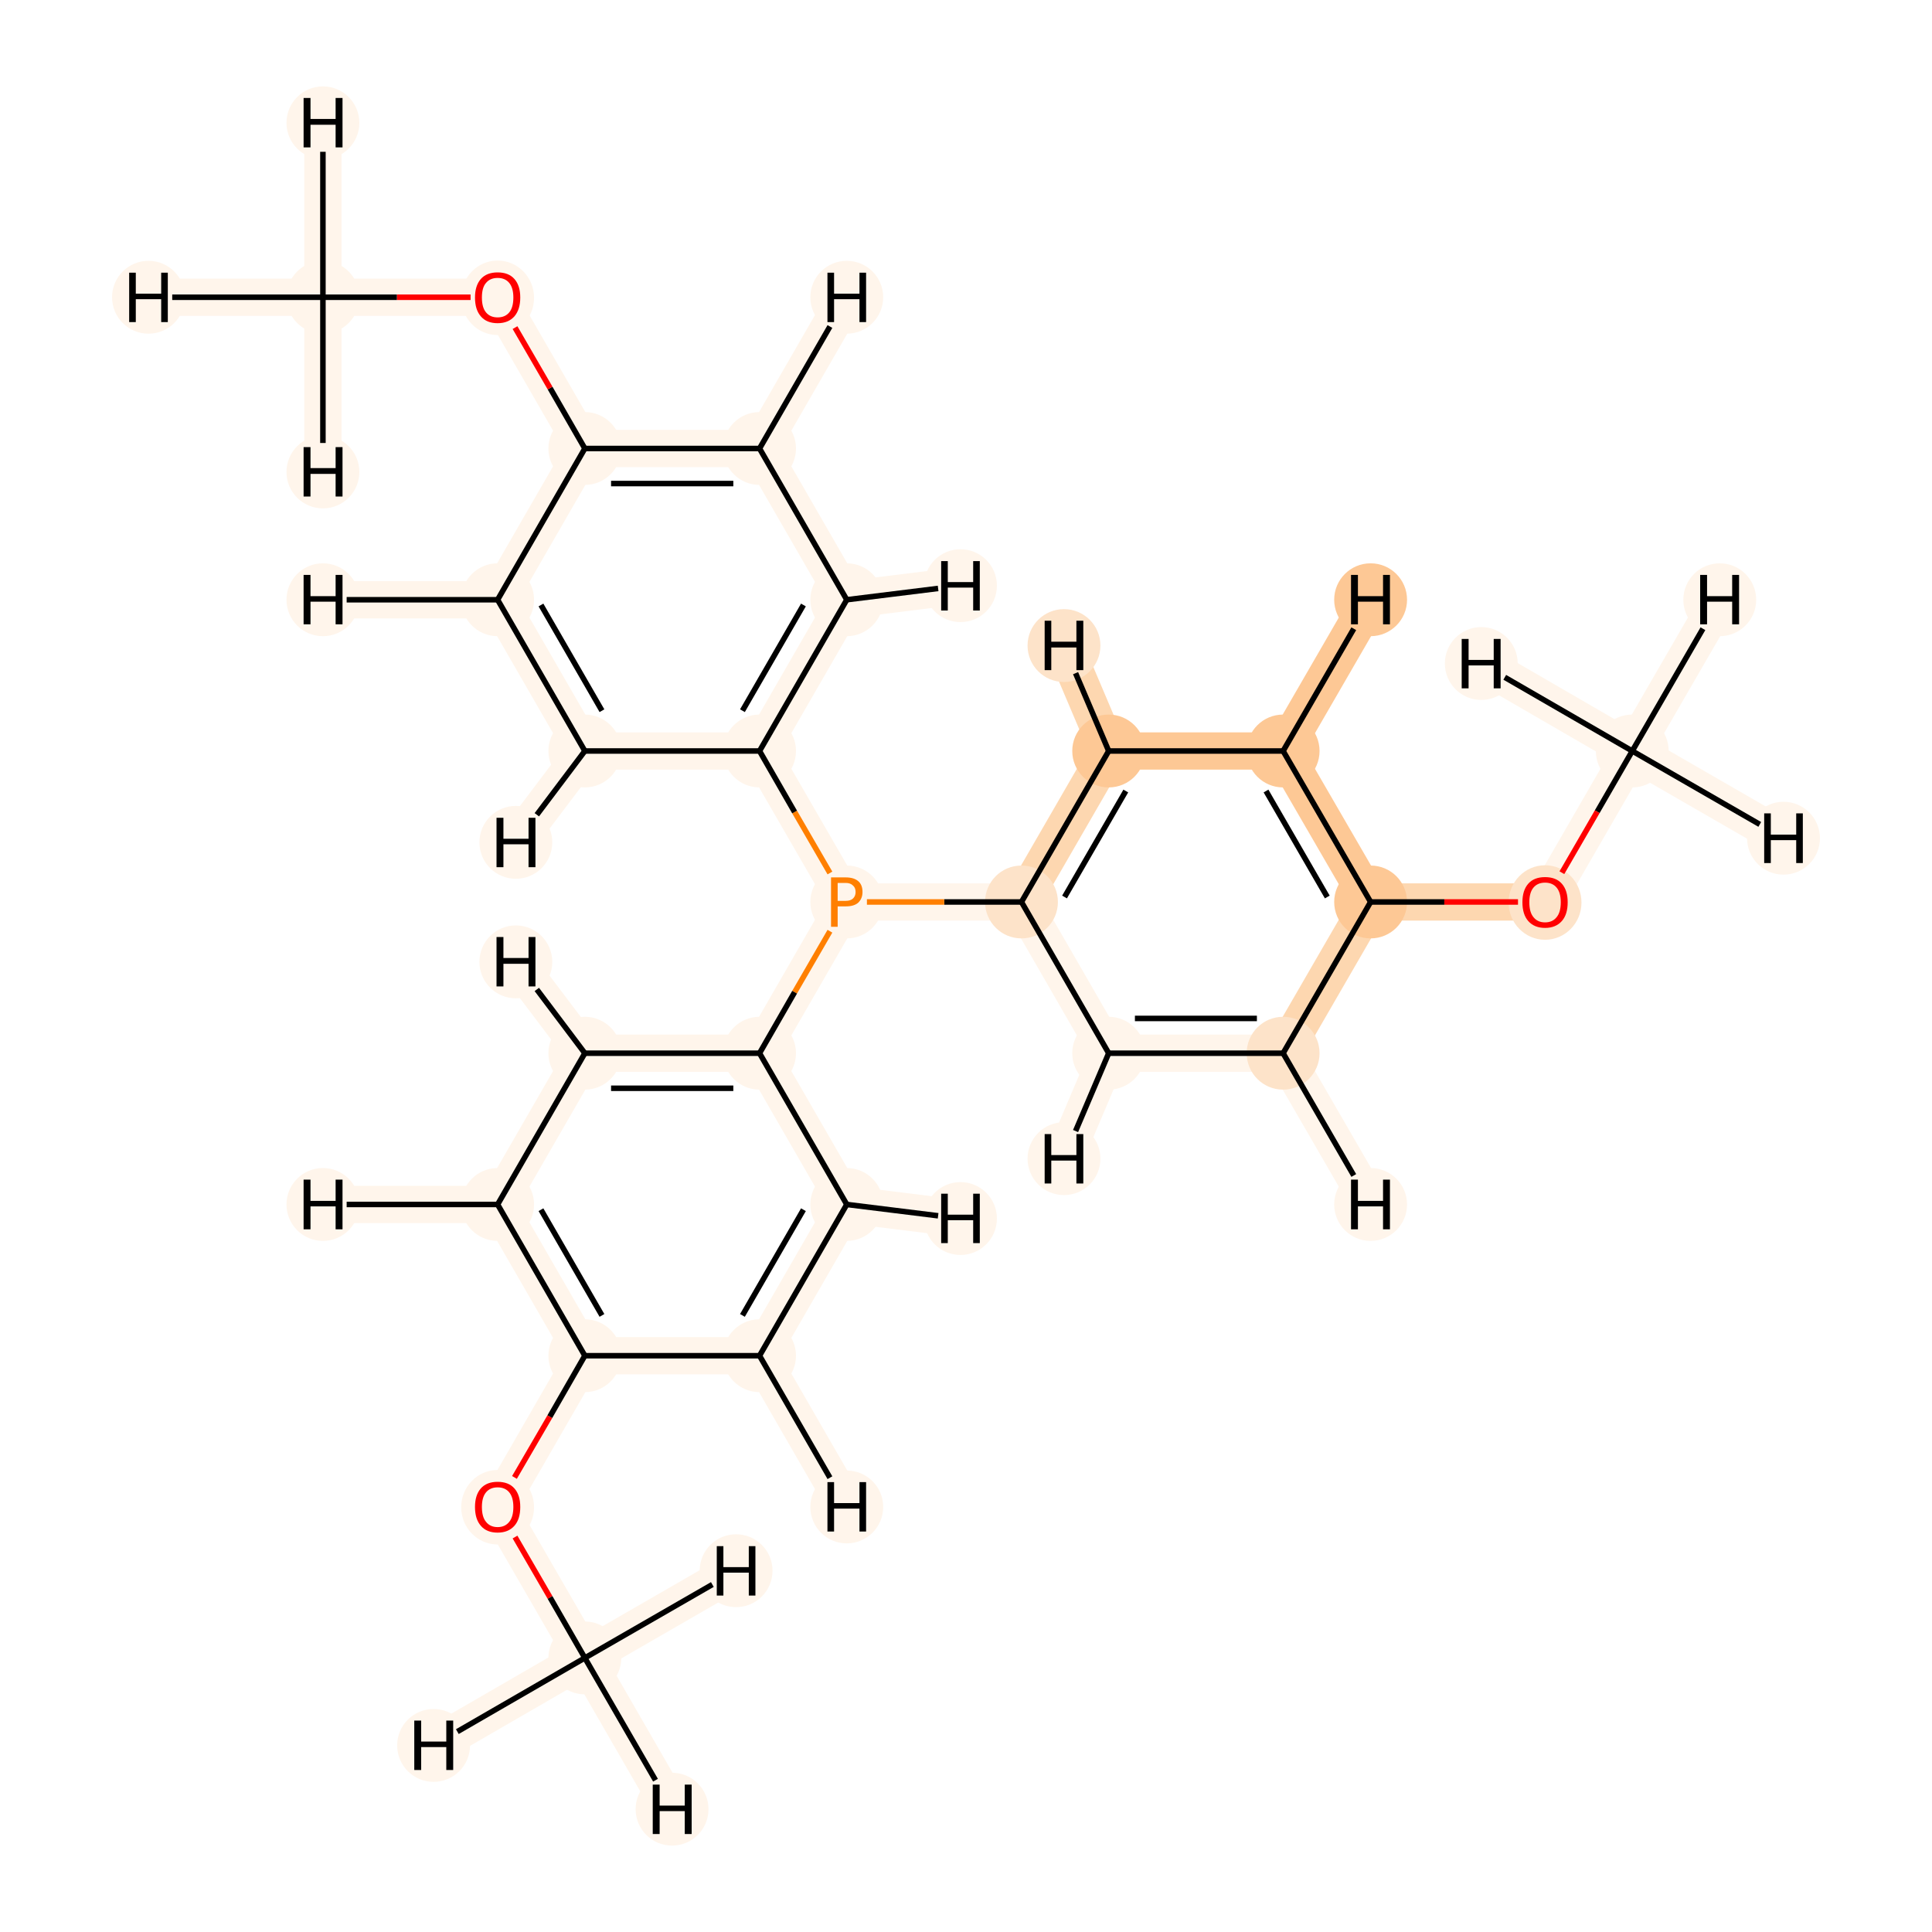<?xml version='1.0' encoding='iso-8859-1'?>
<svg version='1.1' baseProfile='full'
              xmlns='http://www.w3.org/2000/svg'
                      xmlns:rdkit='http://www.rdkit.org/xml'
                      xmlns:xlink='http://www.w3.org/1999/xlink'
                  xml:space='preserve'
width='700px' height='700px' viewBox='0 0 700 700'>
<!-- END OF HEADER -->
<rect style='opacity:1.0;fill:#FFFFFF;stroke:none' width='700.0' height='700.0' x='0.0' y='0.0'> </rect>
<path d='M 591.4,272.1 L 559.8,326.8' style='fill:none;fill-rule:evenodd;stroke:#FFF5EB;stroke-width:13.5px;stroke-linecap:butt;stroke-linejoin:miter;stroke-opacity:1' />
<path d='M 591.4,272.1 L 623.1,217.3' style='fill:none;fill-rule:evenodd;stroke:#FFF5EB;stroke-width:13.5px;stroke-linecap:butt;stroke-linejoin:miter;stroke-opacity:1' />
<path d='M 591.4,272.1 L 646.2,303.7' style='fill:none;fill-rule:evenodd;stroke:#FFF5EB;stroke-width:13.5px;stroke-linecap:butt;stroke-linejoin:miter;stroke-opacity:1' />
<path d='M 591.4,272.1 L 536.7,240.4' style='fill:none;fill-rule:evenodd;stroke:#FFF5EB;stroke-width:13.5px;stroke-linecap:butt;stroke-linejoin:miter;stroke-opacity:1' />
<path d='M 559.8,326.8 L 496.6,326.8' style='fill:none;fill-rule:evenodd;stroke:#FDD7B0;stroke-width:13.5px;stroke-linecap:butt;stroke-linejoin:miter;stroke-opacity:1' />
<path d='M 496.6,326.8 L 464.9,272.1' style='fill:none;fill-rule:evenodd;stroke:#FDC895;stroke-width:13.5px;stroke-linecap:butt;stroke-linejoin:miter;stroke-opacity:1' />
<path d='M 496.6,326.8 L 464.9,381.6' style='fill:none;fill-rule:evenodd;stroke:#FDD7B0;stroke-width:13.5px;stroke-linecap:butt;stroke-linejoin:miter;stroke-opacity:1' />
<path d='M 464.9,272.1 L 401.7,272.1' style='fill:none;fill-rule:evenodd;stroke:#FDC895;stroke-width:13.5px;stroke-linecap:butt;stroke-linejoin:miter;stroke-opacity:1' />
<path d='M 464.9,272.1 L 496.6,217.3' style='fill:none;fill-rule:evenodd;stroke:#FDC895;stroke-width:13.5px;stroke-linecap:butt;stroke-linejoin:miter;stroke-opacity:1' />
<path d='M 401.7,272.1 L 370.1,326.8' style='fill:none;fill-rule:evenodd;stroke:#FDD7B0;stroke-width:13.5px;stroke-linecap:butt;stroke-linejoin:miter;stroke-opacity:1' />
<path d='M 401.7,272.1 L 385.5,233.9' style='fill:none;fill-rule:evenodd;stroke:#FDD7B0;stroke-width:13.5px;stroke-linecap:butt;stroke-linejoin:miter;stroke-opacity:1' />
<path d='M 370.1,326.8 L 401.7,381.6' style='fill:none;fill-rule:evenodd;stroke:#FFF5EB;stroke-width:13.5px;stroke-linecap:butt;stroke-linejoin:miter;stroke-opacity:1' />
<path d='M 370.1,326.8 L 306.8,326.8' style='fill:none;fill-rule:evenodd;stroke:#FFF5EB;stroke-width:13.5px;stroke-linecap:butt;stroke-linejoin:miter;stroke-opacity:1' />
<path d='M 401.7,381.6 L 464.9,381.6' style='fill:none;fill-rule:evenodd;stroke:#FFF5EB;stroke-width:13.5px;stroke-linecap:butt;stroke-linejoin:miter;stroke-opacity:1' />
<path d='M 401.7,381.6 L 385.5,419.8' style='fill:none;fill-rule:evenodd;stroke:#FFF5EB;stroke-width:13.5px;stroke-linecap:butt;stroke-linejoin:miter;stroke-opacity:1' />
<path d='M 464.9,381.6 L 496.6,436.4' style='fill:none;fill-rule:evenodd;stroke:#FFF5EB;stroke-width:13.5px;stroke-linecap:butt;stroke-linejoin:miter;stroke-opacity:1' />
<path d='M 306.8,326.8 L 275.2,272.1' style='fill:none;fill-rule:evenodd;stroke:#FFF5EB;stroke-width:13.5px;stroke-linecap:butt;stroke-linejoin:miter;stroke-opacity:1' />
<path d='M 306.8,326.8 L 275.2,381.6' style='fill:none;fill-rule:evenodd;stroke:#FFF5EB;stroke-width:13.5px;stroke-linecap:butt;stroke-linejoin:miter;stroke-opacity:1' />
<path d='M 275.2,272.1 L 306.8,217.3' style='fill:none;fill-rule:evenodd;stroke:#FFF5EB;stroke-width:13.5px;stroke-linecap:butt;stroke-linejoin:miter;stroke-opacity:1' />
<path d='M 275.2,272.1 L 211.9,272.1' style='fill:none;fill-rule:evenodd;stroke:#FFF5EB;stroke-width:13.5px;stroke-linecap:butt;stroke-linejoin:miter;stroke-opacity:1' />
<path d='M 306.8,217.3 L 275.2,162.5' style='fill:none;fill-rule:evenodd;stroke:#FFF5EB;stroke-width:13.5px;stroke-linecap:butt;stroke-linejoin:miter;stroke-opacity:1' />
<path d='M 306.8,217.3 L 348.0,212.2' style='fill:none;fill-rule:evenodd;stroke:#FFF5EB;stroke-width:13.5px;stroke-linecap:butt;stroke-linejoin:miter;stroke-opacity:1' />
<path d='M 275.2,162.5 L 211.9,162.5' style='fill:none;fill-rule:evenodd;stroke:#FFF5EB;stroke-width:13.5px;stroke-linecap:butt;stroke-linejoin:miter;stroke-opacity:1' />
<path d='M 275.2,162.5 L 306.8,107.7' style='fill:none;fill-rule:evenodd;stroke:#FFF5EB;stroke-width:13.5px;stroke-linecap:butt;stroke-linejoin:miter;stroke-opacity:1' />
<path d='M 211.9,162.5 L 180.3,217.3' style='fill:none;fill-rule:evenodd;stroke:#FFF5EB;stroke-width:13.5px;stroke-linecap:butt;stroke-linejoin:miter;stroke-opacity:1' />
<path d='M 211.9,162.5 L 180.3,107.7' style='fill:none;fill-rule:evenodd;stroke:#FFF5EB;stroke-width:13.5px;stroke-linecap:butt;stroke-linejoin:miter;stroke-opacity:1' />
<path d='M 180.3,217.3 L 211.9,272.1' style='fill:none;fill-rule:evenodd;stroke:#FFF5EB;stroke-width:13.5px;stroke-linecap:butt;stroke-linejoin:miter;stroke-opacity:1' />
<path d='M 180.3,217.3 L 117.0,217.3' style='fill:none;fill-rule:evenodd;stroke:#FFF5EB;stroke-width:13.5px;stroke-linecap:butt;stroke-linejoin:miter;stroke-opacity:1' />
<path d='M 211.9,272.1 L 186.9,305.2' style='fill:none;fill-rule:evenodd;stroke:#FFF5EB;stroke-width:13.5px;stroke-linecap:butt;stroke-linejoin:miter;stroke-opacity:1' />
<path d='M 180.3,107.7 L 117.0,107.7' style='fill:none;fill-rule:evenodd;stroke:#FFF5EB;stroke-width:13.5px;stroke-linecap:butt;stroke-linejoin:miter;stroke-opacity:1' />
<path d='M 117.0,107.7 L 53.8,107.7' style='fill:none;fill-rule:evenodd;stroke:#FFF5EB;stroke-width:13.5px;stroke-linecap:butt;stroke-linejoin:miter;stroke-opacity:1' />
<path d='M 117.0,107.7 L 117.0,44.5' style='fill:none;fill-rule:evenodd;stroke:#FFF5EB;stroke-width:13.5px;stroke-linecap:butt;stroke-linejoin:miter;stroke-opacity:1' />
<path d='M 117.0,107.7 L 117.0,171.0' style='fill:none;fill-rule:evenodd;stroke:#FFF5EB;stroke-width:13.5px;stroke-linecap:butt;stroke-linejoin:miter;stroke-opacity:1' />
<path d='M 275.2,381.6 L 211.9,381.6' style='fill:none;fill-rule:evenodd;stroke:#FFF5EB;stroke-width:13.5px;stroke-linecap:butt;stroke-linejoin:miter;stroke-opacity:1' />
<path d='M 275.2,381.6 L 306.8,436.4' style='fill:none;fill-rule:evenodd;stroke:#FFF5EB;stroke-width:13.5px;stroke-linecap:butt;stroke-linejoin:miter;stroke-opacity:1' />
<path d='M 211.9,381.6 L 180.3,436.4' style='fill:none;fill-rule:evenodd;stroke:#FFF5EB;stroke-width:13.5px;stroke-linecap:butt;stroke-linejoin:miter;stroke-opacity:1' />
<path d='M 211.9,381.6 L 186.9,348.5' style='fill:none;fill-rule:evenodd;stroke:#FFF5EB;stroke-width:13.5px;stroke-linecap:butt;stroke-linejoin:miter;stroke-opacity:1' />
<path d='M 180.3,436.4 L 211.9,491.2' style='fill:none;fill-rule:evenodd;stroke:#FFF5EB;stroke-width:13.5px;stroke-linecap:butt;stroke-linejoin:miter;stroke-opacity:1' />
<path d='M 180.3,436.4 L 117.0,436.4' style='fill:none;fill-rule:evenodd;stroke:#FFF5EB;stroke-width:13.5px;stroke-linecap:butt;stroke-linejoin:miter;stroke-opacity:1' />
<path d='M 211.9,491.2 L 275.2,491.2' style='fill:none;fill-rule:evenodd;stroke:#FFF5EB;stroke-width:13.5px;stroke-linecap:butt;stroke-linejoin:miter;stroke-opacity:1' />
<path d='M 211.9,491.2 L 180.3,546.0' style='fill:none;fill-rule:evenodd;stroke:#FFF5EB;stroke-width:13.5px;stroke-linecap:butt;stroke-linejoin:miter;stroke-opacity:1' />
<path d='M 275.2,491.2 L 306.8,436.4' style='fill:none;fill-rule:evenodd;stroke:#FFF5EB;stroke-width:13.5px;stroke-linecap:butt;stroke-linejoin:miter;stroke-opacity:1' />
<path d='M 275.2,491.2 L 306.8,546.0' style='fill:none;fill-rule:evenodd;stroke:#FFF5EB;stroke-width:13.5px;stroke-linecap:butt;stroke-linejoin:miter;stroke-opacity:1' />
<path d='M 306.8,436.4 L 348.0,441.5' style='fill:none;fill-rule:evenodd;stroke:#FFF5EB;stroke-width:13.5px;stroke-linecap:butt;stroke-linejoin:miter;stroke-opacity:1' />
<path d='M 180.3,546.0 L 211.9,600.7' style='fill:none;fill-rule:evenodd;stroke:#FFF5EB;stroke-width:13.5px;stroke-linecap:butt;stroke-linejoin:miter;stroke-opacity:1' />
<path d='M 211.9,600.7 L 243.5,655.5' style='fill:none;fill-rule:evenodd;stroke:#FFF5EB;stroke-width:13.5px;stroke-linecap:butt;stroke-linejoin:miter;stroke-opacity:1' />
<path d='M 211.9,600.7 L 157.1,632.4' style='fill:none;fill-rule:evenodd;stroke:#FFF5EB;stroke-width:13.5px;stroke-linecap:butt;stroke-linejoin:miter;stroke-opacity:1' />
<path d='M 211.9,600.7 L 266.7,569.1' style='fill:none;fill-rule:evenodd;stroke:#FFF5EB;stroke-width:13.5px;stroke-linecap:butt;stroke-linejoin:miter;stroke-opacity:1' />
<ellipse cx='591.4' cy='272.1' rx='12.7' ry='12.7'  style='fill:#FFF5EB;fill-rule:evenodd;stroke:#FFF5EB;stroke-width:1.0px;stroke-linecap:butt;stroke-linejoin:miter;stroke-opacity:1' />
<ellipse cx='559.8' cy='327.0' rx='12.7' ry='13.0'  style='fill:#FDE3C9;fill-rule:evenodd;stroke:#FDE3C9;stroke-width:1.0px;stroke-linecap:butt;stroke-linejoin:miter;stroke-opacity:1' />
<ellipse cx='496.6' cy='326.8' rx='12.7' ry='12.7'  style='fill:#FDC895;fill-rule:evenodd;stroke:#FDC895;stroke-width:1.0px;stroke-linecap:butt;stroke-linejoin:miter;stroke-opacity:1' />
<ellipse cx='464.9' cy='272.1' rx='12.7' ry='12.7'  style='fill:#FDC895;fill-rule:evenodd;stroke:#FDC895;stroke-width:1.0px;stroke-linecap:butt;stroke-linejoin:miter;stroke-opacity:1' />
<ellipse cx='401.7' cy='272.1' rx='12.7' ry='12.7'  style='fill:#FDC895;fill-rule:evenodd;stroke:#FDC895;stroke-width:1.0px;stroke-linecap:butt;stroke-linejoin:miter;stroke-opacity:1' />
<ellipse cx='370.1' cy='326.8' rx='12.7' ry='12.7'  style='fill:#FDE3C9;fill-rule:evenodd;stroke:#FDE3C9;stroke-width:1.0px;stroke-linecap:butt;stroke-linejoin:miter;stroke-opacity:1' />
<ellipse cx='401.7' cy='381.6' rx='12.7' ry='12.7'  style='fill:#FFF5EB;fill-rule:evenodd;stroke:#FFF5EB;stroke-width:1.0px;stroke-linecap:butt;stroke-linejoin:miter;stroke-opacity:1' />
<ellipse cx='464.9' cy='381.6' rx='12.7' ry='12.7'  style='fill:#FDE3C9;fill-rule:evenodd;stroke:#FDE3C9;stroke-width:1.0px;stroke-linecap:butt;stroke-linejoin:miter;stroke-opacity:1' />
<ellipse cx='306.8' cy='326.8' rx='12.7' ry='12.7'  style='fill:#FFF5EB;fill-rule:evenodd;stroke:#FFF5EB;stroke-width:1.0px;stroke-linecap:butt;stroke-linejoin:miter;stroke-opacity:1' />
<ellipse cx='275.2' cy='272.1' rx='12.7' ry='12.7'  style='fill:#FFF5EB;fill-rule:evenodd;stroke:#FFF5EB;stroke-width:1.0px;stroke-linecap:butt;stroke-linejoin:miter;stroke-opacity:1' />
<ellipse cx='306.8' cy='217.3' rx='12.7' ry='12.7'  style='fill:#FFF5EB;fill-rule:evenodd;stroke:#FFF5EB;stroke-width:1.0px;stroke-linecap:butt;stroke-linejoin:miter;stroke-opacity:1' />
<ellipse cx='275.2' cy='162.5' rx='12.7' ry='12.7'  style='fill:#FFF5EB;fill-rule:evenodd;stroke:#FFF5EB;stroke-width:1.0px;stroke-linecap:butt;stroke-linejoin:miter;stroke-opacity:1' />
<ellipse cx='211.9' cy='162.5' rx='12.7' ry='12.7'  style='fill:#FFF5EB;fill-rule:evenodd;stroke:#FFF5EB;stroke-width:1.0px;stroke-linecap:butt;stroke-linejoin:miter;stroke-opacity:1' />
<ellipse cx='180.3' cy='217.3' rx='12.7' ry='12.7'  style='fill:#FFF5EB;fill-rule:evenodd;stroke:#FFF5EB;stroke-width:1.0px;stroke-linecap:butt;stroke-linejoin:miter;stroke-opacity:1' />
<ellipse cx='211.9' cy='272.1' rx='12.7' ry='12.7'  style='fill:#FFF5EB;fill-rule:evenodd;stroke:#FFF5EB;stroke-width:1.0px;stroke-linecap:butt;stroke-linejoin:miter;stroke-opacity:1' />
<ellipse cx='180.3' cy='107.9' rx='12.7' ry='13.0'  style='fill:#FFF5EB;fill-rule:evenodd;stroke:#FFF5EB;stroke-width:1.0px;stroke-linecap:butt;stroke-linejoin:miter;stroke-opacity:1' />
<ellipse cx='117.0' cy='107.7' rx='12.7' ry='12.7'  style='fill:#FFF5EB;fill-rule:evenodd;stroke:#FFF5EB;stroke-width:1.0px;stroke-linecap:butt;stroke-linejoin:miter;stroke-opacity:1' />
<ellipse cx='275.2' cy='381.6' rx='12.7' ry='12.7'  style='fill:#FFF5EB;fill-rule:evenodd;stroke:#FFF5EB;stroke-width:1.0px;stroke-linecap:butt;stroke-linejoin:miter;stroke-opacity:1' />
<ellipse cx='211.9' cy='381.6' rx='12.7' ry='12.7'  style='fill:#FFF5EB;fill-rule:evenodd;stroke:#FFF5EB;stroke-width:1.0px;stroke-linecap:butt;stroke-linejoin:miter;stroke-opacity:1' />
<ellipse cx='180.3' cy='436.4' rx='12.7' ry='12.7'  style='fill:#FFF5EB;fill-rule:evenodd;stroke:#FFF5EB;stroke-width:1.0px;stroke-linecap:butt;stroke-linejoin:miter;stroke-opacity:1' />
<ellipse cx='211.9' cy='491.2' rx='12.7' ry='12.7'  style='fill:#FFF5EB;fill-rule:evenodd;stroke:#FFF5EB;stroke-width:1.0px;stroke-linecap:butt;stroke-linejoin:miter;stroke-opacity:1' />
<ellipse cx='275.2' cy='491.2' rx='12.7' ry='12.7'  style='fill:#FFF5EB;fill-rule:evenodd;stroke:#FFF5EB;stroke-width:1.0px;stroke-linecap:butt;stroke-linejoin:miter;stroke-opacity:1' />
<ellipse cx='306.8' cy='436.4' rx='12.7' ry='12.7'  style='fill:#FFF5EB;fill-rule:evenodd;stroke:#FFF5EB;stroke-width:1.0px;stroke-linecap:butt;stroke-linejoin:miter;stroke-opacity:1' />
<ellipse cx='180.3' cy='546.1' rx='12.7' ry='13.0'  style='fill:#FFF5EB;fill-rule:evenodd;stroke:#FFF5EB;stroke-width:1.0px;stroke-linecap:butt;stroke-linejoin:miter;stroke-opacity:1' />
<ellipse cx='211.9' cy='600.7' rx='12.7' ry='12.7'  style='fill:#FFF5EB;fill-rule:evenodd;stroke:#FFF5EB;stroke-width:1.0px;stroke-linecap:butt;stroke-linejoin:miter;stroke-opacity:1' />
<ellipse cx='623.1' cy='217.3' rx='12.7' ry='12.7'  style='fill:#FFF5EB;fill-rule:evenodd;stroke:#FFF5EB;stroke-width:1.0px;stroke-linecap:butt;stroke-linejoin:miter;stroke-opacity:1' />
<ellipse cx='646.2' cy='303.7' rx='12.7' ry='12.7'  style='fill:#FFF5EB;fill-rule:evenodd;stroke:#FFF5EB;stroke-width:1.0px;stroke-linecap:butt;stroke-linejoin:miter;stroke-opacity:1' />
<ellipse cx='536.7' cy='240.4' rx='12.7' ry='12.7'  style='fill:#FFF5EB;fill-rule:evenodd;stroke:#FFF5EB;stroke-width:1.0px;stroke-linecap:butt;stroke-linejoin:miter;stroke-opacity:1' />
<ellipse cx='496.6' cy='217.3' rx='12.7' ry='12.7'  style='fill:#FDC895;fill-rule:evenodd;stroke:#FDC895;stroke-width:1.0px;stroke-linecap:butt;stroke-linejoin:miter;stroke-opacity:1' />
<ellipse cx='385.5' cy='233.9' rx='12.7' ry='12.7'  style='fill:#FDE3C9;fill-rule:evenodd;stroke:#FDE3C9;stroke-width:1.0px;stroke-linecap:butt;stroke-linejoin:miter;stroke-opacity:1' />
<ellipse cx='385.5' cy='419.8' rx='12.7' ry='12.7'  style='fill:#FFF5EB;fill-rule:evenodd;stroke:#FFF5EB;stroke-width:1.0px;stroke-linecap:butt;stroke-linejoin:miter;stroke-opacity:1' />
<ellipse cx='496.6' cy='436.4' rx='12.7' ry='12.7'  style='fill:#FFF5EB;fill-rule:evenodd;stroke:#FFF5EB;stroke-width:1.0px;stroke-linecap:butt;stroke-linejoin:miter;stroke-opacity:1' />
<ellipse cx='348.0' cy='212.2' rx='12.7' ry='12.7'  style='fill:#FFF5EB;fill-rule:evenodd;stroke:#FFF5EB;stroke-width:1.0px;stroke-linecap:butt;stroke-linejoin:miter;stroke-opacity:1' />
<ellipse cx='306.8' cy='107.7' rx='12.7' ry='12.7'  style='fill:#FFF5EB;fill-rule:evenodd;stroke:#FFF5EB;stroke-width:1.0px;stroke-linecap:butt;stroke-linejoin:miter;stroke-opacity:1' />
<ellipse cx='117.0' cy='217.3' rx='12.7' ry='12.7'  style='fill:#FFF5EB;fill-rule:evenodd;stroke:#FFF5EB;stroke-width:1.0px;stroke-linecap:butt;stroke-linejoin:miter;stroke-opacity:1' />
<ellipse cx='186.9' cy='305.2' rx='12.7' ry='12.7'  style='fill:#FFF5EB;fill-rule:evenodd;stroke:#FFF5EB;stroke-width:1.0px;stroke-linecap:butt;stroke-linejoin:miter;stroke-opacity:1' />
<ellipse cx='53.8' cy='107.7' rx='12.7' ry='12.7'  style='fill:#FFF5EB;fill-rule:evenodd;stroke:#FFF5EB;stroke-width:1.0px;stroke-linecap:butt;stroke-linejoin:miter;stroke-opacity:1' />
<ellipse cx='117.0' cy='44.5' rx='12.7' ry='12.7'  style='fill:#FFF5EB;fill-rule:evenodd;stroke:#FFF5EB;stroke-width:1.0px;stroke-linecap:butt;stroke-linejoin:miter;stroke-opacity:1' />
<ellipse cx='117.0' cy='171.0' rx='12.7' ry='12.7'  style='fill:#FFF5EB;fill-rule:evenodd;stroke:#FFF5EB;stroke-width:1.0px;stroke-linecap:butt;stroke-linejoin:miter;stroke-opacity:1' />
<ellipse cx='186.9' cy='348.5' rx='12.7' ry='12.7'  style='fill:#FFF5EB;fill-rule:evenodd;stroke:#FFF5EB;stroke-width:1.0px;stroke-linecap:butt;stroke-linejoin:miter;stroke-opacity:1' />
<ellipse cx='117.0' cy='436.4' rx='12.7' ry='12.7'  style='fill:#FFF5EB;fill-rule:evenodd;stroke:#FFF5EB;stroke-width:1.0px;stroke-linecap:butt;stroke-linejoin:miter;stroke-opacity:1' />
<ellipse cx='306.8' cy='546.0' rx='12.7' ry='12.7'  style='fill:#FFF5EB;fill-rule:evenodd;stroke:#FFF5EB;stroke-width:1.0px;stroke-linecap:butt;stroke-linejoin:miter;stroke-opacity:1' />
<ellipse cx='348.0' cy='441.5' rx='12.7' ry='12.7'  style='fill:#FFF5EB;fill-rule:evenodd;stroke:#FFF5EB;stroke-width:1.0px;stroke-linecap:butt;stroke-linejoin:miter;stroke-opacity:1' />
<ellipse cx='243.5' cy='655.5' rx='12.7' ry='12.7'  style='fill:#FFF5EB;fill-rule:evenodd;stroke:#FFF5EB;stroke-width:1.0px;stroke-linecap:butt;stroke-linejoin:miter;stroke-opacity:1' />
<ellipse cx='157.1' cy='632.4' rx='12.7' ry='12.7'  style='fill:#FFF5EB;fill-rule:evenodd;stroke:#FFF5EB;stroke-width:1.0px;stroke-linecap:butt;stroke-linejoin:miter;stroke-opacity:1' />
<ellipse cx='266.7' cy='569.1' rx='12.7' ry='12.7'  style='fill:#FFF5EB;fill-rule:evenodd;stroke:#FFF5EB;stroke-width:1.0px;stroke-linecap:butt;stroke-linejoin:miter;stroke-opacity:1' />
<path class='bond-0 atom-0 atom-1' d='M 591.4,272.1 L 578.7,294.1' style='fill:none;fill-rule:evenodd;stroke:#000000;stroke-width:2.0px;stroke-linecap:butt;stroke-linejoin:miter;stroke-opacity:1' />
<path class='bond-0 atom-0 atom-1' d='M 578.7,294.1 L 565.9,316.2' style='fill:none;fill-rule:evenodd;stroke:#FF0000;stroke-width:2.0px;stroke-linecap:butt;stroke-linejoin:miter;stroke-opacity:1' />
<path class='bond-27 atom-0 atom-25' d='M 591.4,272.1 L 617.0,227.8' style='fill:none;fill-rule:evenodd;stroke:#000000;stroke-width:2.0px;stroke-linecap:butt;stroke-linejoin:miter;stroke-opacity:1' />
<path class='bond-28 atom-0 atom-26' d='M 591.4,272.1 L 637.6,298.7' style='fill:none;fill-rule:evenodd;stroke:#000000;stroke-width:2.0px;stroke-linecap:butt;stroke-linejoin:miter;stroke-opacity:1' />
<path class='bond-29 atom-0 atom-27' d='M 591.4,272.1 L 545.2,245.4' style='fill:none;fill-rule:evenodd;stroke:#000000;stroke-width:2.0px;stroke-linecap:butt;stroke-linejoin:miter;stroke-opacity:1' />
<path class='bond-1 atom-1 atom-2' d='M 550.0,326.8 L 523.3,326.8' style='fill:none;fill-rule:evenodd;stroke:#FF0000;stroke-width:2.0px;stroke-linecap:butt;stroke-linejoin:miter;stroke-opacity:1' />
<path class='bond-1 atom-1 atom-2' d='M 523.3,326.8 L 496.6,326.8' style='fill:none;fill-rule:evenodd;stroke:#000000;stroke-width:2.0px;stroke-linecap:butt;stroke-linejoin:miter;stroke-opacity:1' />
<path class='bond-2 atom-2 atom-3' d='M 496.6,326.8 L 464.9,272.1' style='fill:none;fill-rule:evenodd;stroke:#000000;stroke-width:2.0px;stroke-linecap:butt;stroke-linejoin:miter;stroke-opacity:1' />
<path class='bond-2 atom-2 atom-3' d='M 480.9,325.0 L 458.7,286.6' style='fill:none;fill-rule:evenodd;stroke:#000000;stroke-width:2.0px;stroke-linecap:butt;stroke-linejoin:miter;stroke-opacity:1' />
<path class='bond-24 atom-7 atom-2' d='M 464.9,381.6 L 496.6,326.8' style='fill:none;fill-rule:evenodd;stroke:#000000;stroke-width:2.0px;stroke-linecap:butt;stroke-linejoin:miter;stroke-opacity:1' />
<path class='bond-3 atom-3 atom-4' d='M 464.9,272.1 L 401.7,272.1' style='fill:none;fill-rule:evenodd;stroke:#000000;stroke-width:2.0px;stroke-linecap:butt;stroke-linejoin:miter;stroke-opacity:1' />
<path class='bond-30 atom-3 atom-28' d='M 464.9,272.1 L 490.5,227.8' style='fill:none;fill-rule:evenodd;stroke:#000000;stroke-width:2.0px;stroke-linecap:butt;stroke-linejoin:miter;stroke-opacity:1' />
<path class='bond-4 atom-4 atom-5' d='M 401.7,272.1 L 370.1,326.8' style='fill:none;fill-rule:evenodd;stroke:#000000;stroke-width:2.0px;stroke-linecap:butt;stroke-linejoin:miter;stroke-opacity:1' />
<path class='bond-4 atom-4 atom-5' d='M 407.9,286.6 L 385.7,325.0' style='fill:none;fill-rule:evenodd;stroke:#000000;stroke-width:2.0px;stroke-linecap:butt;stroke-linejoin:miter;stroke-opacity:1' />
<path class='bond-31 atom-4 atom-29' d='M 401.7,272.1 L 389.7,243.9' style='fill:none;fill-rule:evenodd;stroke:#000000;stroke-width:2.0px;stroke-linecap:butt;stroke-linejoin:miter;stroke-opacity:1' />
<path class='bond-5 atom-5 atom-6' d='M 370.1,326.8 L 401.7,381.6' style='fill:none;fill-rule:evenodd;stroke:#000000;stroke-width:2.0px;stroke-linecap:butt;stroke-linejoin:miter;stroke-opacity:1' />
<path class='bond-7 atom-5 atom-8' d='M 370.1,326.8 L 342.1,326.8' style='fill:none;fill-rule:evenodd;stroke:#000000;stroke-width:2.0px;stroke-linecap:butt;stroke-linejoin:miter;stroke-opacity:1' />
<path class='bond-7 atom-5 atom-8' d='M 342.1,326.8 L 314.1,326.8' style='fill:none;fill-rule:evenodd;stroke:#FF7F00;stroke-width:2.0px;stroke-linecap:butt;stroke-linejoin:miter;stroke-opacity:1' />
<path class='bond-6 atom-6 atom-7' d='M 401.7,381.6 L 464.9,381.6' style='fill:none;fill-rule:evenodd;stroke:#000000;stroke-width:2.0px;stroke-linecap:butt;stroke-linejoin:miter;stroke-opacity:1' />
<path class='bond-6 atom-6 atom-7' d='M 411.2,369.0 L 455.4,369.0' style='fill:none;fill-rule:evenodd;stroke:#000000;stroke-width:2.0px;stroke-linecap:butt;stroke-linejoin:miter;stroke-opacity:1' />
<path class='bond-32 atom-6 atom-30' d='M 401.7,381.6 L 389.7,409.8' style='fill:none;fill-rule:evenodd;stroke:#000000;stroke-width:2.0px;stroke-linecap:butt;stroke-linejoin:miter;stroke-opacity:1' />
<path class='bond-33 atom-7 atom-31' d='M 464.9,381.6 L 490.5,425.9' style='fill:none;fill-rule:evenodd;stroke:#000000;stroke-width:2.0px;stroke-linecap:butt;stroke-linejoin:miter;stroke-opacity:1' />
<path class='bond-8 atom-8 atom-9' d='M 300.7,316.3 L 287.9,294.2' style='fill:none;fill-rule:evenodd;stroke:#FF7F00;stroke-width:2.0px;stroke-linecap:butt;stroke-linejoin:miter;stroke-opacity:1' />
<path class='bond-8 atom-8 atom-9' d='M 287.9,294.2 L 275.2,272.1' style='fill:none;fill-rule:evenodd;stroke:#000000;stroke-width:2.0px;stroke-linecap:butt;stroke-linejoin:miter;stroke-opacity:1' />
<path class='bond-16 atom-8 atom-17' d='M 300.7,337.4 L 287.9,359.5' style='fill:none;fill-rule:evenodd;stroke:#FF7F00;stroke-width:2.0px;stroke-linecap:butt;stroke-linejoin:miter;stroke-opacity:1' />
<path class='bond-16 atom-8 atom-17' d='M 287.9,359.5 L 275.2,381.6' style='fill:none;fill-rule:evenodd;stroke:#000000;stroke-width:2.0px;stroke-linecap:butt;stroke-linejoin:miter;stroke-opacity:1' />
<path class='bond-9 atom-9 atom-10' d='M 275.2,272.1 L 306.8,217.3' style='fill:none;fill-rule:evenodd;stroke:#000000;stroke-width:2.0px;stroke-linecap:butt;stroke-linejoin:miter;stroke-opacity:1' />
<path class='bond-9 atom-9 atom-10' d='M 269.0,257.5 L 291.1,219.2' style='fill:none;fill-rule:evenodd;stroke:#000000;stroke-width:2.0px;stroke-linecap:butt;stroke-linejoin:miter;stroke-opacity:1' />
<path class='bond-25 atom-14 atom-9' d='M 211.9,272.1 L 275.2,272.1' style='fill:none;fill-rule:evenodd;stroke:#000000;stroke-width:2.0px;stroke-linecap:butt;stroke-linejoin:miter;stroke-opacity:1' />
<path class='bond-10 atom-10 atom-11' d='M 306.8,217.3 L 275.2,162.5' style='fill:none;fill-rule:evenodd;stroke:#000000;stroke-width:2.0px;stroke-linecap:butt;stroke-linejoin:miter;stroke-opacity:1' />
<path class='bond-34 atom-10 atom-32' d='M 306.8,217.3 L 339.9,213.2' style='fill:none;fill-rule:evenodd;stroke:#000000;stroke-width:2.0px;stroke-linecap:butt;stroke-linejoin:miter;stroke-opacity:1' />
<path class='bond-11 atom-11 atom-12' d='M 275.2,162.5 L 211.9,162.5' style='fill:none;fill-rule:evenodd;stroke:#000000;stroke-width:2.0px;stroke-linecap:butt;stroke-linejoin:miter;stroke-opacity:1' />
<path class='bond-11 atom-11 atom-12' d='M 265.7,175.2 L 221.4,175.2' style='fill:none;fill-rule:evenodd;stroke:#000000;stroke-width:2.0px;stroke-linecap:butt;stroke-linejoin:miter;stroke-opacity:1' />
<path class='bond-35 atom-11 atom-33' d='M 275.2,162.5 L 300.7,118.3' style='fill:none;fill-rule:evenodd;stroke:#000000;stroke-width:2.0px;stroke-linecap:butt;stroke-linejoin:miter;stroke-opacity:1' />
<path class='bond-12 atom-12 atom-13' d='M 211.9,162.5 L 180.3,217.3' style='fill:none;fill-rule:evenodd;stroke:#000000;stroke-width:2.0px;stroke-linecap:butt;stroke-linejoin:miter;stroke-opacity:1' />
<path class='bond-14 atom-12 atom-15' d='M 211.9,162.5 L 199.3,140.6' style='fill:none;fill-rule:evenodd;stroke:#000000;stroke-width:2.0px;stroke-linecap:butt;stroke-linejoin:miter;stroke-opacity:1' />
<path class='bond-14 atom-12 atom-15' d='M 199.3,140.6 L 186.6,118.7' style='fill:none;fill-rule:evenodd;stroke:#FF0000;stroke-width:2.0px;stroke-linecap:butt;stroke-linejoin:miter;stroke-opacity:1' />
<path class='bond-13 atom-13 atom-14' d='M 180.3,217.3 L 211.9,272.1' style='fill:none;fill-rule:evenodd;stroke:#000000;stroke-width:2.0px;stroke-linecap:butt;stroke-linejoin:miter;stroke-opacity:1' />
<path class='bond-13 atom-13 atom-14' d='M 196.0,219.2 L 218.1,257.5' style='fill:none;fill-rule:evenodd;stroke:#000000;stroke-width:2.0px;stroke-linecap:butt;stroke-linejoin:miter;stroke-opacity:1' />
<path class='bond-36 atom-13 atom-34' d='M 180.3,217.3 L 125.6,217.3' style='fill:none;fill-rule:evenodd;stroke:#000000;stroke-width:2.0px;stroke-linecap:butt;stroke-linejoin:miter;stroke-opacity:1' />
<path class='bond-37 atom-14 atom-35' d='M 211.9,272.1 L 194.5,295.2' style='fill:none;fill-rule:evenodd;stroke:#000000;stroke-width:2.0px;stroke-linecap:butt;stroke-linejoin:miter;stroke-opacity:1' />
<path class='bond-15 atom-15 atom-16' d='M 170.5,107.7 L 143.8,107.7' style='fill:none;fill-rule:evenodd;stroke:#FF0000;stroke-width:2.0px;stroke-linecap:butt;stroke-linejoin:miter;stroke-opacity:1' />
<path class='bond-15 atom-15 atom-16' d='M 143.8,107.7 L 117.0,107.7' style='fill:none;fill-rule:evenodd;stroke:#000000;stroke-width:2.0px;stroke-linecap:butt;stroke-linejoin:miter;stroke-opacity:1' />
<path class='bond-38 atom-16 atom-36' d='M 117.0,107.7 L 62.4,107.7' style='fill:none;fill-rule:evenodd;stroke:#000000;stroke-width:2.0px;stroke-linecap:butt;stroke-linejoin:miter;stroke-opacity:1' />
<path class='bond-39 atom-16 atom-37' d='M 117.0,107.7 L 117.0,55.0' style='fill:none;fill-rule:evenodd;stroke:#000000;stroke-width:2.0px;stroke-linecap:butt;stroke-linejoin:miter;stroke-opacity:1' />
<path class='bond-40 atom-16 atom-38' d='M 117.0,107.7 L 117.0,160.5' style='fill:none;fill-rule:evenodd;stroke:#000000;stroke-width:2.0px;stroke-linecap:butt;stroke-linejoin:miter;stroke-opacity:1' />
<path class='bond-17 atom-17 atom-18' d='M 275.2,381.6 L 211.9,381.6' style='fill:none;fill-rule:evenodd;stroke:#000000;stroke-width:2.0px;stroke-linecap:butt;stroke-linejoin:miter;stroke-opacity:1' />
<path class='bond-17 atom-17 atom-18' d='M 265.7,394.3 L 221.4,394.3' style='fill:none;fill-rule:evenodd;stroke:#000000;stroke-width:2.0px;stroke-linecap:butt;stroke-linejoin:miter;stroke-opacity:1' />
<path class='bond-26 atom-22 atom-17' d='M 306.8,436.4 L 275.2,381.6' style='fill:none;fill-rule:evenodd;stroke:#000000;stroke-width:2.0px;stroke-linecap:butt;stroke-linejoin:miter;stroke-opacity:1' />
<path class='bond-18 atom-18 atom-19' d='M 211.9,381.6 L 180.3,436.4' style='fill:none;fill-rule:evenodd;stroke:#000000;stroke-width:2.0px;stroke-linecap:butt;stroke-linejoin:miter;stroke-opacity:1' />
<path class='bond-41 atom-18 atom-39' d='M 211.9,381.6 L 194.5,358.5' style='fill:none;fill-rule:evenodd;stroke:#000000;stroke-width:2.0px;stroke-linecap:butt;stroke-linejoin:miter;stroke-opacity:1' />
<path class='bond-19 atom-19 atom-20' d='M 180.3,436.4 L 211.9,491.2' style='fill:none;fill-rule:evenodd;stroke:#000000;stroke-width:2.0px;stroke-linecap:butt;stroke-linejoin:miter;stroke-opacity:1' />
<path class='bond-19 atom-19 atom-20' d='M 196.0,438.3 L 218.1,476.6' style='fill:none;fill-rule:evenodd;stroke:#000000;stroke-width:2.0px;stroke-linecap:butt;stroke-linejoin:miter;stroke-opacity:1' />
<path class='bond-42 atom-19 atom-40' d='M 180.3,436.4 L 125.6,436.4' style='fill:none;fill-rule:evenodd;stroke:#000000;stroke-width:2.0px;stroke-linecap:butt;stroke-linejoin:miter;stroke-opacity:1' />
<path class='bond-20 atom-20 atom-21' d='M 211.9,491.2 L 275.2,491.2' style='fill:none;fill-rule:evenodd;stroke:#000000;stroke-width:2.0px;stroke-linecap:butt;stroke-linejoin:miter;stroke-opacity:1' />
<path class='bond-22 atom-20 atom-23' d='M 211.9,491.2 L 199.2,513.3' style='fill:none;fill-rule:evenodd;stroke:#000000;stroke-width:2.0px;stroke-linecap:butt;stroke-linejoin:miter;stroke-opacity:1' />
<path class='bond-22 atom-20 atom-23' d='M 199.2,513.3 L 186.4,535.3' style='fill:none;fill-rule:evenodd;stroke:#FF0000;stroke-width:2.0px;stroke-linecap:butt;stroke-linejoin:miter;stroke-opacity:1' />
<path class='bond-21 atom-21 atom-22' d='M 275.2,491.2 L 306.8,436.4' style='fill:none;fill-rule:evenodd;stroke:#000000;stroke-width:2.0px;stroke-linecap:butt;stroke-linejoin:miter;stroke-opacity:1' />
<path class='bond-21 atom-21 atom-22' d='M 269.0,476.6 L 291.1,438.3' style='fill:none;fill-rule:evenodd;stroke:#000000;stroke-width:2.0px;stroke-linecap:butt;stroke-linejoin:miter;stroke-opacity:1' />
<path class='bond-43 atom-21 atom-41' d='M 275.2,491.2 L 300.7,535.4' style='fill:none;fill-rule:evenodd;stroke:#000000;stroke-width:2.0px;stroke-linecap:butt;stroke-linejoin:miter;stroke-opacity:1' />
<path class='bond-44 atom-22 atom-42' d='M 306.8,436.4 L 339.9,440.5' style='fill:none;fill-rule:evenodd;stroke:#000000;stroke-width:2.0px;stroke-linecap:butt;stroke-linejoin:miter;stroke-opacity:1' />
<path class='bond-23 atom-23 atom-24' d='M 186.6,556.9 L 199.3,578.8' style='fill:none;fill-rule:evenodd;stroke:#FF0000;stroke-width:2.0px;stroke-linecap:butt;stroke-linejoin:miter;stroke-opacity:1' />
<path class='bond-23 atom-23 atom-24' d='M 199.3,578.8 L 211.9,600.7' style='fill:none;fill-rule:evenodd;stroke:#000000;stroke-width:2.0px;stroke-linecap:butt;stroke-linejoin:miter;stroke-opacity:1' />
<path class='bond-45 atom-24 atom-43' d='M 211.9,600.7 L 237.5,645.0' style='fill:none;fill-rule:evenodd;stroke:#000000;stroke-width:2.0px;stroke-linecap:butt;stroke-linejoin:miter;stroke-opacity:1' />
<path class='bond-46 atom-24 atom-44' d='M 211.9,600.7 L 165.7,627.4' style='fill:none;fill-rule:evenodd;stroke:#000000;stroke-width:2.0px;stroke-linecap:butt;stroke-linejoin:miter;stroke-opacity:1' />
<path class='bond-47 atom-24 atom-45' d='M 211.9,600.7 L 258.1,574.1' style='fill:none;fill-rule:evenodd;stroke:#000000;stroke-width:2.0px;stroke-linecap:butt;stroke-linejoin:miter;stroke-opacity:1' />
<path  class='atom-1' d='M 551.6 326.9
Q 551.6 322.6, 553.7 320.2
Q 555.8 317.8, 559.8 317.8
Q 563.8 317.8, 565.9 320.2
Q 568.0 322.6, 568.0 326.9
Q 568.0 331.3, 565.9 333.7
Q 563.7 336.2, 559.8 336.2
Q 555.9 336.2, 553.7 333.7
Q 551.6 331.3, 551.6 326.9
M 559.8 334.2
Q 562.5 334.2, 564.0 332.3
Q 565.5 330.5, 565.5 326.9
Q 565.5 323.4, 564.0 321.6
Q 562.5 319.8, 559.8 319.8
Q 557.1 319.8, 555.6 321.6
Q 554.1 323.4, 554.1 326.9
Q 554.1 330.5, 555.6 332.3
Q 557.1 334.2, 559.8 334.2
' fill='#FF0000'/>
<path  class='atom-8' d='M 306.4 317.9
Q 309.4 317.9, 311.0 319.3
Q 312.5 320.6, 312.5 323.2
Q 312.5 325.6, 310.9 327.1
Q 309.4 328.4, 306.4 328.4
L 303.5 328.4
L 303.5 335.8
L 301.1 335.8
L 301.1 317.9
L 306.4 317.9
M 306.4 326.4
Q 308.1 326.4, 309.0 325.6
Q 310.0 324.7, 310.0 323.2
Q 310.0 321.6, 309.0 320.8
Q 308.1 319.9, 306.4 319.9
L 303.5 319.9
L 303.5 326.4
L 306.4 326.4
' fill='#FF7F00'/>
<path  class='atom-15' d='M 172.1 107.8
Q 172.1 103.5, 174.2 101.1
Q 176.3 98.7, 180.3 98.7
Q 184.3 98.7, 186.4 101.1
Q 188.5 103.5, 188.5 107.8
Q 188.5 112.1, 186.4 114.6
Q 184.2 117.1, 180.3 117.1
Q 176.3 117.1, 174.2 114.6
Q 172.1 112.2, 172.1 107.8
M 180.3 115.0
Q 183.0 115.0, 184.5 113.2
Q 186.0 111.4, 186.0 107.8
Q 186.0 104.3, 184.5 102.5
Q 183.0 100.7, 180.3 100.7
Q 177.6 100.7, 176.1 102.5
Q 174.6 104.2, 174.6 107.8
Q 174.6 111.4, 176.1 113.2
Q 177.6 115.0, 180.3 115.0
' fill='#FF0000'/>
<path  class='atom-23' d='M 172.1 546.0
Q 172.1 541.7, 174.2 539.3
Q 176.3 536.9, 180.3 536.9
Q 184.3 536.9, 186.4 539.3
Q 188.5 541.7, 188.5 546.0
Q 188.5 550.4, 186.4 552.8
Q 184.2 555.3, 180.3 555.3
Q 176.3 555.3, 174.2 552.8
Q 172.1 550.4, 172.1 546.0
M 180.3 553.3
Q 183.0 553.3, 184.5 551.4
Q 186.0 549.6, 186.0 546.0
Q 186.0 542.5, 184.5 540.7
Q 183.0 538.9, 180.3 538.9
Q 177.6 538.9, 176.1 540.7
Q 174.6 542.5, 174.6 546.0
Q 174.6 549.6, 176.1 551.4
Q 177.6 553.3, 180.3 553.3
' fill='#FF0000'/>
<path  class='atom-25' d='M 616.0 208.3
L 618.5 208.3
L 618.5 216.0
L 627.6 216.0
L 627.6 208.3
L 630.1 208.3
L 630.1 226.2
L 627.6 226.2
L 627.6 218.0
L 618.5 218.0
L 618.5 226.2
L 616.0 226.2
L 616.0 208.3
' fill='#000000'/>
<path  class='atom-26' d='M 639.2 294.7
L 641.6 294.7
L 641.6 302.4
L 650.8 302.4
L 650.8 294.7
L 653.2 294.7
L 653.2 312.7
L 650.8 312.7
L 650.8 304.4
L 641.6 304.4
L 641.6 312.7
L 639.2 312.7
L 639.2 294.7
' fill='#000000'/>
<path  class='atom-27' d='M 529.6 231.5
L 532.1 231.5
L 532.1 239.1
L 541.2 239.1
L 541.2 231.5
L 543.7 231.5
L 543.7 249.4
L 541.2 249.4
L 541.2 241.1
L 532.1 241.1
L 532.1 249.4
L 529.6 249.4
L 529.6 231.5
' fill='#000000'/>
<path  class='atom-28' d='M 489.5 208.3
L 492.0 208.3
L 492.0 216.0
L 501.1 216.0
L 501.1 208.3
L 503.6 208.3
L 503.6 226.2
L 501.1 226.2
L 501.1 218.0
L 492.0 218.0
L 492.0 226.2
L 489.5 226.2
L 489.5 208.3
' fill='#000000'/>
<path  class='atom-29' d='M 378.5 224.9
L 380.9 224.9
L 380.9 232.5
L 390.0 232.5
L 390.0 224.9
L 392.5 224.9
L 392.5 242.8
L 390.0 242.8
L 390.0 234.6
L 380.9 234.6
L 380.9 242.8
L 378.5 242.8
L 378.5 224.9
' fill='#000000'/>
<path  class='atom-30' d='M 378.5 410.9
L 380.9 410.9
L 380.9 418.5
L 390.0 418.5
L 390.0 410.9
L 392.5 410.9
L 392.5 428.8
L 390.0 428.8
L 390.0 420.5
L 380.9 420.5
L 380.9 428.8
L 378.5 428.8
L 378.5 410.9
' fill='#000000'/>
<path  class='atom-31' d='M 489.5 427.4
L 492.0 427.4
L 492.0 435.1
L 501.1 435.1
L 501.1 427.4
L 503.6 427.4
L 503.6 445.4
L 501.1 445.4
L 501.1 437.1
L 492.0 437.1
L 492.0 445.4
L 489.5 445.4
L 489.5 427.4
' fill='#000000'/>
<path  class='atom-32' d='M 341.0 203.3
L 343.4 203.3
L 343.4 210.9
L 352.6 210.9
L 352.6 203.3
L 355.0 203.3
L 355.0 221.2
L 352.6 221.2
L 352.6 212.9
L 343.4 212.9
L 343.4 221.2
L 341.0 221.2
L 341.0 203.3
' fill='#000000'/>
<path  class='atom-33' d='M 299.8 98.8
L 302.2 98.8
L 302.2 106.4
L 311.4 106.4
L 311.4 98.8
L 313.8 98.8
L 313.8 116.7
L 311.4 116.7
L 311.4 108.4
L 302.2 108.4
L 302.2 116.7
L 299.8 116.7
L 299.8 98.8
' fill='#000000'/>
<path  class='atom-34' d='M 110.0 208.3
L 112.5 208.3
L 112.5 216.0
L 121.6 216.0
L 121.6 208.3
L 124.1 208.3
L 124.1 226.2
L 121.6 226.2
L 121.6 218.0
L 112.5 218.0
L 112.5 226.2
L 110.0 226.2
L 110.0 208.3
' fill='#000000'/>
<path  class='atom-35' d='M 179.9 296.3
L 182.4 296.3
L 182.4 303.9
L 191.5 303.9
L 191.5 296.3
L 194.0 296.3
L 194.0 314.2
L 191.5 314.2
L 191.5 305.9
L 182.4 305.9
L 182.4 314.2
L 179.9 314.2
L 179.9 296.3
' fill='#000000'/>
<path  class='atom-36' d='M 46.8 98.8
L 49.2 98.8
L 49.2 106.4
L 58.4 106.4
L 58.4 98.8
L 60.8 98.8
L 60.8 116.7
L 58.4 116.7
L 58.4 108.4
L 49.2 108.4
L 49.2 116.7
L 46.8 116.7
L 46.8 98.8
' fill='#000000'/>
<path  class='atom-37' d='M 110.0 35.5
L 112.5 35.5
L 112.5 43.1
L 121.6 43.1
L 121.6 35.5
L 124.1 35.5
L 124.1 53.4
L 121.6 53.4
L 121.6 45.2
L 112.5 45.2
L 112.5 53.4
L 110.0 53.4
L 110.0 35.5
' fill='#000000'/>
<path  class='atom-38' d='M 110.0 162.0
L 112.5 162.0
L 112.5 169.6
L 121.6 169.6
L 121.6 162.0
L 124.1 162.0
L 124.1 179.9
L 121.6 179.9
L 121.6 171.7
L 112.5 171.7
L 112.5 179.9
L 110.0 179.9
L 110.0 162.0
' fill='#000000'/>
<path  class='atom-39' d='M 179.9 339.5
L 182.4 339.5
L 182.4 347.1
L 191.5 347.1
L 191.5 339.5
L 194.0 339.5
L 194.0 357.4
L 191.5 357.4
L 191.5 349.2
L 182.4 349.2
L 182.4 357.4
L 179.9 357.4
L 179.9 339.5
' fill='#000000'/>
<path  class='atom-40' d='M 110.0 427.4
L 112.5 427.4
L 112.5 435.1
L 121.6 435.1
L 121.6 427.4
L 124.1 427.4
L 124.1 445.4
L 121.6 445.4
L 121.6 437.1
L 112.5 437.1
L 112.5 445.4
L 110.0 445.4
L 110.0 427.4
' fill='#000000'/>
<path  class='atom-41' d='M 299.8 537.0
L 302.2 537.0
L 302.2 544.6
L 311.4 544.6
L 311.4 537.0
L 313.8 537.0
L 313.8 554.9
L 311.4 554.9
L 311.4 546.6
L 302.2 546.6
L 302.2 554.9
L 299.8 554.9
L 299.8 537.0
' fill='#000000'/>
<path  class='atom-42' d='M 341.0 432.5
L 343.4 432.5
L 343.4 440.1
L 352.6 440.1
L 352.6 432.5
L 355.0 432.5
L 355.0 450.4
L 352.6 450.4
L 352.6 442.1
L 343.4 442.1
L 343.4 450.4
L 341.0 450.4
L 341.0 432.5
' fill='#000000'/>
<path  class='atom-43' d='M 236.5 646.6
L 239.0 646.6
L 239.0 654.2
L 248.1 654.2
L 248.1 646.6
L 250.6 646.6
L 250.6 664.5
L 248.1 664.5
L 248.1 656.2
L 239.0 656.2
L 239.0 664.5
L 236.5 664.5
L 236.5 646.6
' fill='#000000'/>
<path  class='atom-44' d='M 150.1 623.4
L 152.6 623.4
L 152.6 631.0
L 161.7 631.0
L 161.7 623.4
L 164.2 623.4
L 164.2 641.3
L 161.7 641.3
L 161.7 633.0
L 152.6 633.0
L 152.6 641.3
L 150.1 641.3
L 150.1 623.4
' fill='#000000'/>
<path  class='atom-45' d='M 259.7 560.2
L 262.1 560.2
L 262.1 567.8
L 271.3 567.8
L 271.3 560.2
L 273.7 560.2
L 273.7 578.1
L 271.3 578.1
L 271.3 569.8
L 262.1 569.8
L 262.1 578.1
L 259.7 578.1
L 259.7 560.2
' fill='#000000'/>
</svg>
